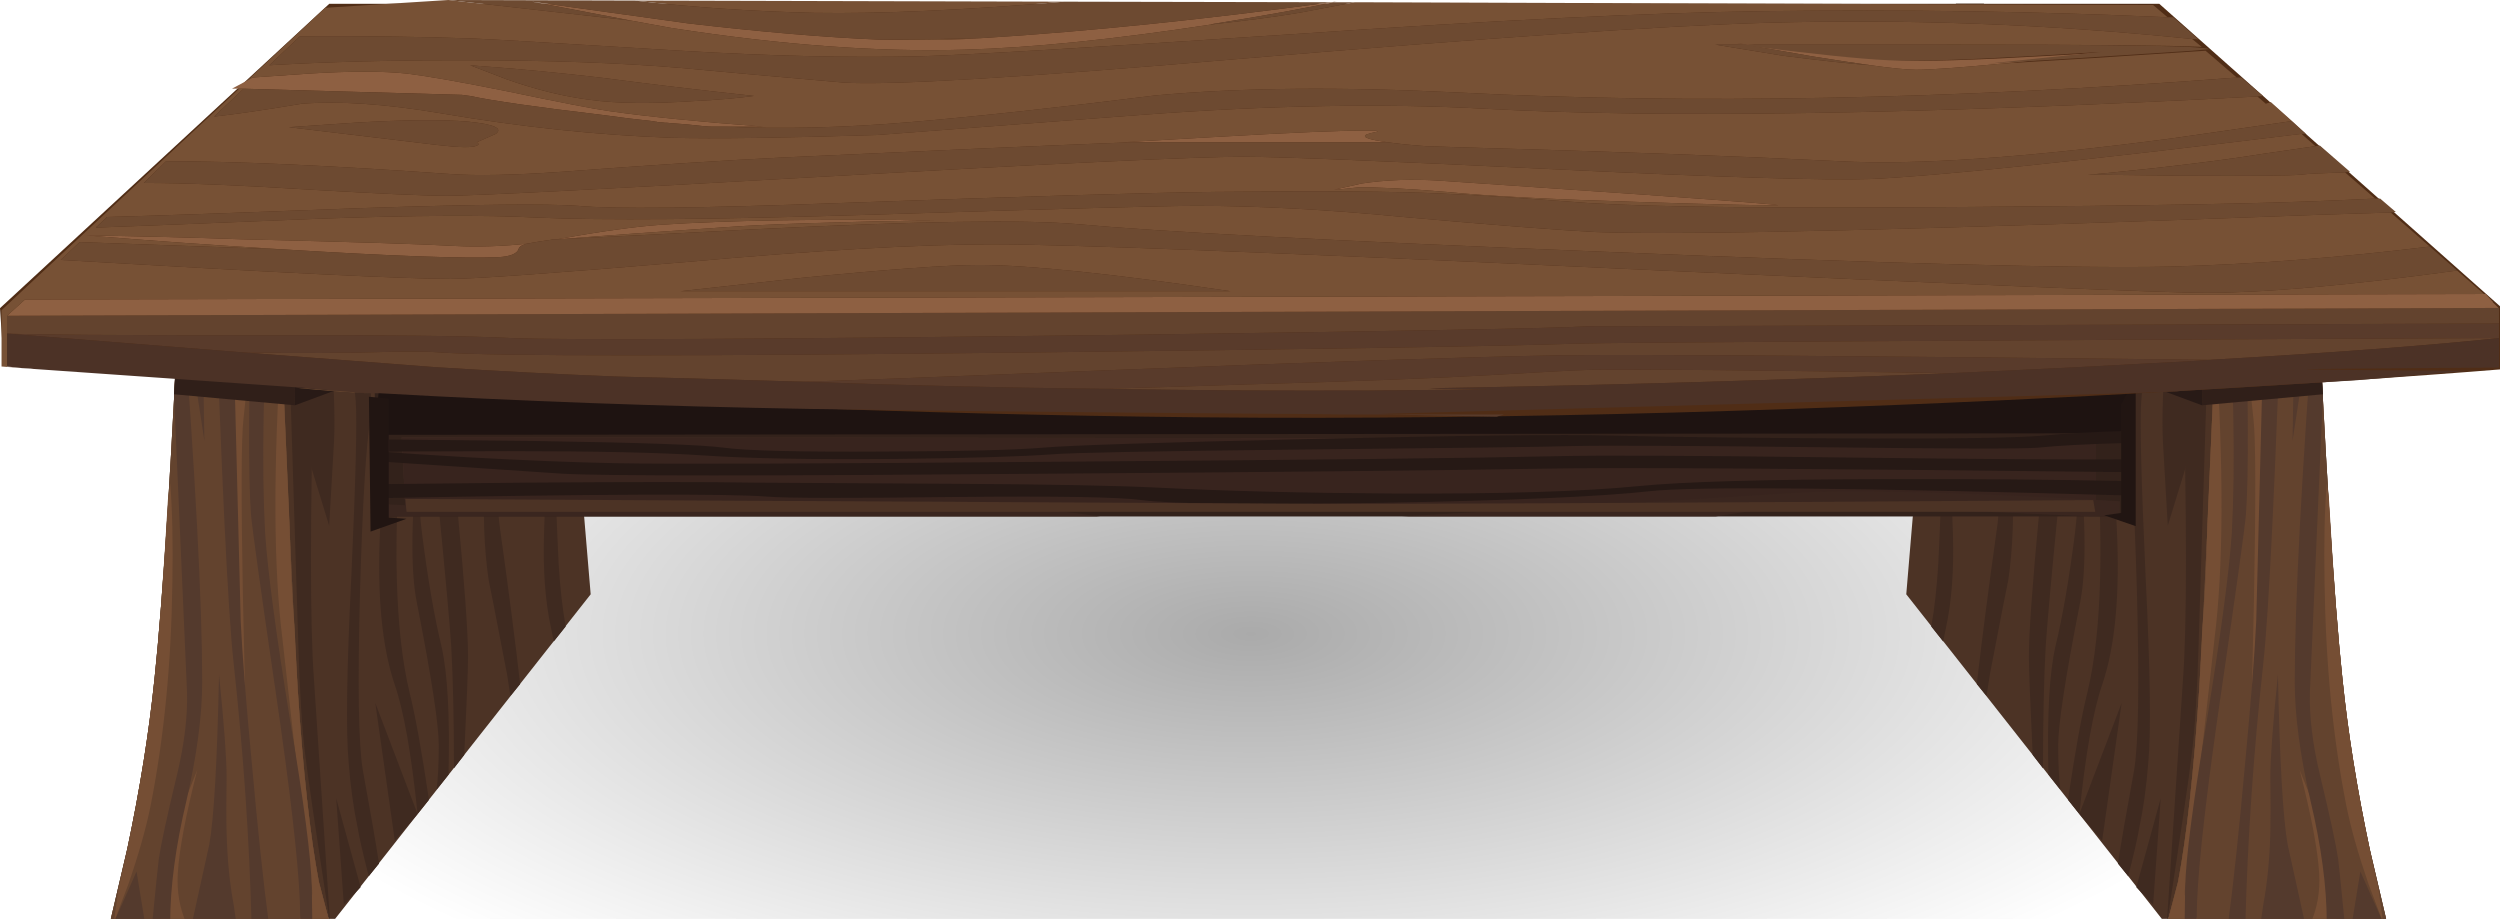 <?xml version="1.0" encoding="UTF-8" standalone="no"?>
<!-- Created with Inkscape (http://www.inkscape.org/) -->

<svg
     xmlns:dc="http://purl.org/dc/elements/1.1/"
     xmlns:cc="http://creativecommons.org/ns#"
     xmlns:rdf="http://www.w3.org/1999/02/22-rdf-syntax-ns#"
     xmlns:svg="http://www.w3.org/2000/svg"
     xmlns="http://www.w3.org/2000/svg"
     xmlns:xlink="http://www.w3.org/1999/xlink"
     xmlns:sodipodi="http://sodipodi.sourceforge.net/DTD/sodipodi-0.dtd"
     xmlns:inkscape="http://www.inkscape.org/namespaces/inkscape"
     width="1088.333"
     height="400"
     id="svg3467"
     version="1.1"
     inkscape:version="0.48.5 r10040"
     sodipodi:docname="New document 2">
    <defs
         id="defs3469">
        <linearGradient
             inkscape:collect="always"
             id="linearGradient4787">
            <stop
                 style="stop-color:#000000;stop-opacity:1;"
                 offset="0"
                 id="stop4789" />
            <stop
                 style="stop-color:#000000;stop-opacity:0;"
                 offset="1"
                 id="stop4791" />
        </linearGradient>
        <radialGradient
             inkscape:collect="always"
             xlink:href="#linearGradient4787"
             id="radialGradient4793"
             cx="355.833"
             cy="343.195"
             fx="355.833"
             fy="343.195"
             r="401.667"
             gradientTransform="matrix(1.161,0,0,0.467,-58.464,242.99)"
             gradientUnits="userSpaceOnUse" />
        <radialGradient
             inkscape:collect="always"
             xlink:href="#linearGradient4787"
             id="radialGradient4887"
             gradientUnits="userSpaceOnUse"
             gradientTransform="matrix(1.161,0,0,0.467,-58.464,242.99)"
             cx="355.833"
             cy="343.195"
             fx="355.833"
             fy="343.195"
             r="401.667" />
    </defs>
    <sodipodi:namedview
         id="base"
         pagecolor="#ffffff"
         bordercolor="#666666"
         borderopacity="1.0"
         inkscape:pageopacity="0.0"
         inkscape:pageshadow="2"
         inkscape:zoom="1.2"
         inkscape:cx="563.3313"
         inkscape:cy="191.66663"
         inkscape:document-units="px"
         inkscape:current-layer="layer1"
         showgrid="false"
         fit-margin-top="0"
         fit-margin-left="0"
         fit-margin-right="0"
         fit-margin-bottom="0" />
    <g
         inkscape:label="Layer 1"
         inkscape:groupmode="layer"
         id="layer1"
         transform="translate(190,-127.376)">
        <g
             id="g4795">
            <rect
                 ry="0"
                 y="215.696"
                 x="-111.667"
                 height="375"
                 width="932.5"
                 id="rect4785"
                 style="opacity:0.333;fill:url(#radialGradient4887);fill-opacity:1;stroke:none" />
            <g
                 id="g4729">
                <g
                     id="g4643"
                     transform="translate(-314.167,-376.167)">
                    <polygon
                         transform="matrix(4.857,0,0,4.857,15.496,410.869)"
                         style="fill:#4c3325;fill-rule:evenodd"
                         points="70.867,19.412 75.316,72.348 51.974,101.992 45.604,79.971 44.437,41.01 68.362,19.412 "
                         id="polygon58" />
                    <path
                         style="fill:#63432e;fill-rule:evenodd"
                         d="M 172.034,905.2 179.592,872.98 C 185.104,846.927 189.038,822.356 191.404,799.276 195.182,763.621 199.044,701.914 202.978,614.16 L 245.49,618.274 C 248.953,708.772 251.707,770.475 253.757,803.385 256.117,839.496 259.192,867.486 262.97,887.375 L 267.929,906.23 172.034,905.2 z"
                         id="path60"
                         inkscape:connector-curvature="0" />
                    <path
                         style="fill:#63432e;fill-rule:evenodd"
                         d="M 172.034,905.2 179.592,872.98 C 185.104,846.927 189.038,822.356 191.404,799.276 195.182,763.621 199.044,701.914 202.978,614.16 L 245.49,618.274 C 248.953,708.772 251.707,770.475 253.757,803.385 256.117,839.496 259.192,867.486 262.97,887.375 L 267.929,906.23 172.034,905.2 z"
                         id="path62"
                         inkscape:connector-curvature="0" />
                    <path
                         style="fill:#63432e;fill-rule:evenodd"
                         d="M 172.034,905.2 179.592,872.98 C 185.104,846.927 189.038,822.356 191.404,799.276 195.182,763.621 199.044,701.914 202.978,614.16 L 245.49,618.274 C 248.953,708.772 251.707,770.475 253.757,803.385 256.117,839.496 259.192,867.486 262.97,887.375 L 267.929,906.23 172.034,905.2 z"
                         id="path64"
                         inkscape:connector-curvature="0" />
                    <path
                         style="fill:#3f2a20;fill-rule:evenodd"
                         d="M 297.687,647.07 260.843,661.471 C 259.114,730.031 259.114,775.968 260.843,799.281 L 267.929,906.235 C 261.474,864.184 257.851,839.501 257.064,832.186 255.646,821.215 254.626,804.764 253.995,782.826 L 249.745,647.07 H 297.687 z"
                         id="path66"
                         inkscape:connector-curvature="0" />
                    <path
                         style="fill:#3f2a20;fill-rule:evenodd"
                         d="M 265.802,578.855 274.301,570.967 C 283.282,637.701 286.978,676.1 285.404,686.154 283.515,697.354 282.019,722.148 280.916,760.542 279.814,801.219 280.207,827.271 282.097,838.7 285.404,856.758 287.765,870.357 289.178,879.493 L 284.69,884.981 C 282.17,875.151 280.596,868.293 279.965,864.412 278.075,855.495 276.735,845.897 275.953,835.615 274.69,822.361 275.083,795.162 277.133,754.024 279.022,712.206 279.654,686.95 279.022,678.266 277.925,663.642 273.519,630.503 265.802,578.855 z"
                         id="path68"
                         inkscape:connector-curvature="0" />
                    <path
                         style="fill:#3f2a20;fill-rule:evenodd"
                         d="M 286.822,559.656 295.089,552.113 C 299.183,625.02 300.602,669.699 299.344,686.154 295.089,738.943 296.114,778.484 302.408,804.764 304.929,814.818 307.765,830.477 310.908,851.731 L 305.949,857.904 C 303.273,831.851 299.965,813.108 296.031,801.685 290.363,784.997 288.236,762.261 289.654,733.465 290.285,717.928 291.31,697.009 292.724,670.733 292.257,653.127 290.29,616.103 286.822,559.656 z"
                         id="path70"
                         inkscape:connector-curvature="0" />
                    <path
                         style="fill:#3f2a20;fill-rule:evenodd"
                         d="M 309.97,653.588 C 308.552,624.792 309.572,585.596 313.04,536.007 L 322.492,527.435 C 317.926,600.565 316.197,645.244 317.295,661.471 317.455,664.438 319.5,686.154 323.434,726.602 326.431,758.143 327.922,779.052 327.922,789.339 327.922,795.05 327.368,809.335 326.265,832.186 L 321.782,838.015 C 321.782,816.761 321.384,799.053 320.602,784.88 319.971,775.059 317.999,753.344 314.696,719.749 312.336,693.92 310.757,671.865 309.97,653.588 z"
                         id="path72"
                         inkscape:connector-curvature="0" />
                    <path
                         style="fill:#3f2a20;fill-rule:evenodd"
                         d="M 351.308,567.198 C 348.782,589.142 346.504,612.45 344.459,637.133 340.52,686.955 339.656,719.176 341.861,733.8 345.64,760.77 348.549,783.282 350.599,801.33 L 346.344,806.474 344.926,797.222 C 339.734,770.251 337.057,756.54 336.897,756.084 334.852,742.144 334.299,726.486 335.246,709.122 336.819,682.38 338.631,638.731 340.681,578.17 L 351.308,567.198 z"
                         id="path74"
                         inkscape:connector-curvature="0" />
                    <path
                         style="fill:#3f2a20;fill-rule:evenodd"
                         d="M 363.115,616.564 368.783,613.475 370.201,630.27 C 366.893,676.435 365.553,706.834 366.184,721.454 366.66,733.567 367.049,742.708 367.365,748.876 367.996,759.386 369.021,768.532 370.434,776.298 L 365.237,782.816 364.057,776.988 C 361.536,765.554 360.516,751.965 360.987,736.194 361.774,714.256 362.09,702.138 361.935,699.86 361.303,684.556 361.697,656.789 363.115,616.564 z"
                         id="path76"
                         inkscape:connector-curvature="0" />
                    <path
                         style="fill:#3f2a20;fill-rule:evenodd"
                         d="M 319.422,840.759 314.225,847.272 C 314.857,842.245 315.172,835.844 315.172,828.073 315.172,818.937 312.02,798.368 305.726,766.37 302.734,751.975 303.049,727.748 306.673,693.697 306.041,710.152 306.44,724.091 307.853,735.514 310.374,755.404 313.205,771.854 316.352,784.88 319.024,796.537 320.049,815.158 319.422,840.759 z"
                         id="path78"
                         inkscape:connector-curvature="0" />
                    <path
                         style="fill:#3f2a20;fill-rule:evenodd"
                         d="M 268.4,656.667 C 269.818,675.182 270.134,689.578 269.347,699.865 L 267.463,732.43 259.901,707.748 C 257.696,699.976 257.224,689.923 258.482,677.581 259.114,671.408 259.901,666.041 260.843,661.471 L 268.4,656.667 z"
                         id="path80"
                         inkscape:connector-curvature="0" />
                    <polygon
                         transform="matrix(4.857,0,0,4.857,15.496,410.869)"
                         style="fill:#3f2a20;fill-rule:evenodd"
                         points="53.19,100.156 52.509,90.628 54.697,98.604 "
                         id="polygon82" />
                    <polygon
                         transform="matrix(4.857,0,0,4.857,15.496,410.869)"
                         style="fill:#3f2a20;fill-rule:evenodd"
                         points="57.761,94.439 56.011,82.088 59.803,92.04 "
                         id="polygon84" />
                    <path
                         style="fill:#754e34;fill-rule:evenodd"
                         d="M 251.867,905.89 C 258.167,900.863 260.843,895.491 259.896,889.78 258.478,881.557 254.228,845.562 247.142,781.796 243.207,750.721 243.052,707.412 246.67,651.879 L 250.211,731.41 C 250.682,750.377 251.391,765.112 252.338,775.628 L 253.757,803.395 C 256.117,839.506 259.192,867.496 262.97,887.385 L 267.929,906.24 251.867,905.89 z"
                         id="path86"
                         inkscape:connector-curvature="0" />
                    <path
                         style="fill:#754e34;fill-rule:evenodd"
                         d="M 210.064,838.7 C 205.027,858.355 202.191,873.324 201.564,883.606 201.088,891.606 202.351,898.92 205.343,905.55 H 194.002 L 194.949,886.695 C 195.736,877.322 200.773,861.323 210.064,838.7 z"
                         id="path88"
                         inkscape:connector-curvature="0" />
                    <path
                         style="fill:#754e34;fill-rule:evenodd"
                         d="M 224.945,635.074 232.265,644.326 V 661.126 C 232.109,666.381 231.395,674.721 230.137,686.149 229.19,694.372 229.113,719.972 229.904,762.937 L 231.323,824.984 229.671,801.675 C 228.569,784.764 228.015,772.422 228.015,764.651 228.01,752.315 226.985,709.122 224.945,635.074 z"
                         id="path90"
                         inkscape:connector-curvature="0" />
                    <path
                         inkscape:connector-curvature="0"
                         id="path94"
                         d="M 217.383,615.534 224.945,616.219 228.957,773.908 C 229.589,787.619 231.162,807.848 233.683,834.586 236.359,864.524 238.875,888.293 241.24,905.89 H 233.683 C 232.736,869.094 230.142,831.273 225.888,792.423 223.367,769.343 220.535,710.375 217.383,615.534 z"
                         style="fill:#543a2d;fill-rule:evenodd" />
                    <path
                         inkscape:connector-curvature="0"
                         id="path96"
                         d="M 233.916,616.904 241.712,617.929 C 238.72,667.523 238.011,706.718 239.584,735.51 240.687,752.198 244.31,779.392 250.449,817.101 256.433,852.522 259.58,876.749 259.896,889.775 L 260.134,905.885 H 254.937 L 254.704,895.948 C 253.912,877.429 250.371,846.811 244.077,804.07 237.462,758.828 233.921,733.339 233.45,727.627 232.187,711.866 232.343,674.954 233.916,616.904 z"
                         style="fill:#543a2d;fill-rule:evenodd" />
                    <path
                         inkscape:connector-curvature="0"
                         id="path98"
                         d="M 201.326,648.445 201.559,640.217 201.797,639.527 203.216,630.615 C 209.199,709.69 212.191,766.254 212.191,800.306 212.191,814.935 209.908,832.186 205.343,852.071 200.617,871.955 198.257,889.663 198.257,905.2 V 905.545 L 190.461,905.2 C 192.04,888.973 192.987,879.721 193.298,877.433 194.24,871.042 196.921,858.695 201.326,840.414 204.474,827.16 205.887,815.27 205.576,804.759 L 199.908,675.177 200.855,656.663 V 655.293 L 201.326,648.445 z"
                         style="fill:#543a2d;fill-rule:evenodd" />
                    <path
                         inkscape:connector-curvature="0"
                         id="path100"
                         d="M 227.068,905.55 H 207.703 L 215.261,871.27 C 217.306,859.837 218.724,835.159 219.511,797.222 221.716,818.704 222.818,833.556 222.818,841.784 222.663,851.614 222.663,859.725 222.818,866.126 223.129,877.778 224.154,888.182 225.883,897.322 L 227.068,905.55 z"
                         style="fill:#543a2d;fill-rule:evenodd" />
                    <polygon
                         transform="matrix(4.857,0,0,4.857,15.496,410.869)"
                         id="polygon102"
                         points="34.614,97.191 35.343,101.639 32.571,101.779 "
                         style="fill:#543a2d;fill-rule:evenodd" />
                    <polygon
                         transform="matrix(4.857,0,0,4.857,15.496,410.869)"
                         id="polygon104"
                         points="40.498,46.162 40.692,58.585 38.649,45.244 "
                         style="fill:#543a2d;fill-rule:evenodd" />
                    <polygon
                         transform="matrix(4.857,0,0,4.857,15.496,410.869)"
                         id="polygon106"
                         points="48.57,47.292 48.813,55.408 37.968,54.42 38.601,45.809 "
                         style="fill:#301f19;fill-rule:evenodd" />
                    <polygon
                         transform="matrix(4.857,0,0,4.857,15.496,410.869)"
                         style="fill:#281a16;fill-rule:evenodd"
                         points="48.813,55.408 48.57,47.15 63.451,48.421 63.451,49.974 "
                         id="polygon108" />
                    <path
                         style="fill:#754e34;fill-rule:evenodd"
                         d="M 180.068,888.405 173.69,905.2 175.818,890.124 C 183.215,858.355 188.417,828.073 191.404,799.281 193.453,780.081 195.42,753.801 197.31,720.439 L 198.257,713.921 C 199.204,725.577 199.515,740.09 199.204,757.458 198.728,792.423 195.581,824.648 189.757,854.13 187.858,863.722 184.633,875.151 180.068,888.405 z"
                         id="path110"
                         inkscape:connector-curvature="0" />
                </g>
                <g
                     transform="matrix(-1,0,0,1,1021.167,-376.167)"
                     id="use4673">
                    <polygon
                         id="polygon4677"
                         points="75.316,72.348 51.974,101.992 45.604,79.971 44.437,41.01 68.362,19.412 70.867,19.412 "
                         style="fill:#4c3325;fill-rule:evenodd"
                         transform="matrix(4.857,0,0,4.857,15.496,410.869)" />
                    <path
                         inkscape:connector-curvature="0"
                         id="path4679"
                         d="M 172.034,905.2 179.592,872.98 C 185.104,846.927 189.038,822.356 191.404,799.276 195.182,763.621 199.044,701.914 202.978,614.16 L 245.49,618.274 C 248.953,708.772 251.707,770.475 253.757,803.385 256.117,839.496 259.192,867.486 262.97,887.375 L 267.929,906.23 172.034,905.2 z"
                         style="fill:#63432e;fill-rule:evenodd" />
                    <path
                         inkscape:connector-curvature="0"
                         id="path4681"
                         d="M 172.034,905.2 179.592,872.98 C 185.104,846.927 189.038,822.356 191.404,799.276 195.182,763.621 199.044,701.914 202.978,614.16 L 245.49,618.274 C 248.953,708.772 251.707,770.475 253.757,803.385 256.117,839.496 259.192,867.486 262.97,887.375 L 267.929,906.23 172.034,905.2 z"
                         style="fill:#63432e;fill-rule:evenodd" />
                    <path
                         inkscape:connector-curvature="0"
                         id="path4683"
                         d="M 172.034,905.2 179.592,872.98 C 185.104,846.927 189.038,822.356 191.404,799.276 195.182,763.621 199.044,701.914 202.978,614.16 L 245.49,618.274 C 248.953,708.772 251.707,770.475 253.757,803.385 256.117,839.496 259.192,867.486 262.97,887.375 L 267.929,906.23 172.034,905.2 z"
                         style="fill:#63432e;fill-rule:evenodd" />
                    <path
                         inkscape:connector-curvature="0"
                         id="path4685"
                         d="M 297.687,647.07 260.843,661.471 C 259.114,730.031 259.114,775.968 260.843,799.281 L 267.929,906.235 C 261.474,864.184 257.851,839.501 257.064,832.186 255.646,821.215 254.626,804.764 253.995,782.826 L 249.745,647.07 H 297.687 z"
                         style="fill:#3f2a20;fill-rule:evenodd" />
                    <path
                         inkscape:connector-curvature="0"
                         id="path4687"
                         d="M 265.802,578.855 274.301,570.967 C 283.282,637.701 286.978,676.1 285.404,686.154 283.515,697.354 282.019,722.148 280.916,760.542 279.814,801.219 280.207,827.271 282.097,838.7 285.404,856.758 287.765,870.357 289.178,879.493 L 284.69,884.981 C 282.17,875.151 280.596,868.293 279.965,864.412 278.075,855.495 276.735,845.897 275.953,835.615 274.69,822.361 275.083,795.162 277.133,754.024 279.022,712.206 279.654,686.95 279.022,678.266 277.925,663.642 273.519,630.503 265.802,578.855 z"
                         style="fill:#3f2a20;fill-rule:evenodd" />
                    <path
                         inkscape:connector-curvature="0"
                         id="path4689"
                         d="M 286.822,559.656 295.089,552.113 C 299.183,625.02 300.602,669.699 299.344,686.154 295.089,738.943 296.114,778.484 302.408,804.764 304.929,814.818 307.765,830.477 310.908,851.731 L 305.949,857.904 C 303.273,831.851 299.965,813.108 296.031,801.685 290.363,784.997 288.236,762.261 289.654,733.465 290.285,717.928 291.31,697.009 292.724,670.733 292.257,653.127 290.29,616.103 286.822,559.656 z"
                         style="fill:#3f2a20;fill-rule:evenodd" />
                    <path
                         inkscape:connector-curvature="0"
                         id="path4691"
                         d="M 309.97,653.588 C 308.552,624.792 309.572,585.596 313.04,536.007 L 322.492,527.435 C 317.926,600.565 316.197,645.244 317.295,661.471 317.455,664.438 319.5,686.154 323.434,726.602 326.431,758.143 327.922,779.052 327.922,789.339 327.922,795.05 327.368,809.335 326.265,832.186 L 321.782,838.015 C 321.782,816.761 321.384,799.053 320.602,784.88 319.971,775.059 317.999,753.344 314.696,719.749 312.336,693.92 310.757,671.865 309.97,653.588 z"
                         style="fill:#3f2a20;fill-rule:evenodd" />
                    <path
                         inkscape:connector-curvature="0"
                         id="path4693"
                         d="M 351.308,567.198 C 348.782,589.142 346.504,612.45 344.459,637.133 340.52,686.955 339.656,719.176 341.861,733.8 345.64,760.77 348.549,783.282 350.599,801.33 L 346.344,806.474 344.926,797.222 C 339.734,770.251 337.057,756.54 336.897,756.084 334.852,742.144 334.299,726.486 335.246,709.122 336.819,682.38 338.631,638.731 340.681,578.17 L 351.308,567.198 z"
                         style="fill:#3f2a20;fill-rule:evenodd" />
                    <path
                         inkscape:connector-curvature="0"
                         id="path4695"
                         d="M 363.115,616.564 368.783,613.475 370.201,630.27 C 366.893,676.435 365.553,706.834 366.184,721.454 366.66,733.567 367.049,742.708 367.365,748.876 367.996,759.386 369.021,768.532 370.434,776.298 L 365.237,782.816 364.057,776.988 C 361.536,765.554 360.516,751.965 360.987,736.194 361.774,714.256 362.09,702.138 361.935,699.86 361.303,684.556 361.697,656.789 363.115,616.564 z"
                         style="fill:#3f2a20;fill-rule:evenodd" />
                    <path
                         inkscape:connector-curvature="0"
                         id="path4697"
                         d="M 319.422,840.759 314.225,847.272 C 314.857,842.245 315.172,835.844 315.172,828.073 315.172,818.937 312.02,798.368 305.726,766.37 302.734,751.975 303.049,727.748 306.673,693.697 306.041,710.152 306.44,724.091 307.853,735.514 310.374,755.404 313.205,771.854 316.352,784.88 319.024,796.537 320.049,815.158 319.422,840.759 z"
                         style="fill:#3f2a20;fill-rule:evenodd" />
                    <path
                         inkscape:connector-curvature="0"
                         id="path4699"
                         d="M 268.4,656.667 C 269.818,675.182 270.134,689.578 269.347,699.865 L 267.463,732.43 259.901,707.748 C 257.696,699.976 257.224,689.923 258.482,677.581 259.114,671.408 259.901,666.041 260.843,661.471 L 268.4,656.667 z"
                         style="fill:#3f2a20;fill-rule:evenodd" />
                    <polygon
                         id="polygon4701"
                         points="52.509,90.628 54.697,98.604 53.19,100.156 "
                         style="fill:#3f2a20;fill-rule:evenodd"
                         transform="matrix(4.857,0,0,4.857,15.496,410.869)" />
                    <polygon
                         id="polygon4703"
                         points="56.011,82.088 59.803,92.04 57.761,94.439 "
                         style="fill:#3f2a20;fill-rule:evenodd"
                         transform="matrix(4.857,0,0,4.857,15.496,410.869)" />
                    <path
                         inkscape:connector-curvature="0"
                         id="path4705"
                         d="M 251.867,905.89 C 258.167,900.863 260.843,895.491 259.896,889.78 258.478,881.557 254.228,845.562 247.142,781.796 243.207,750.721 243.052,707.412 246.67,651.879 L 250.211,731.41 C 250.682,750.377 251.391,765.112 252.338,775.628 L 253.757,803.395 C 256.117,839.506 259.192,867.496 262.97,887.385 L 267.929,906.24 251.867,905.89 z"
                         style="fill:#754e34;fill-rule:evenodd" />
                    <path
                         inkscape:connector-curvature="0"
                         id="path4707"
                         d="M 210.064,838.7 C 205.027,858.355 202.191,873.324 201.564,883.606 201.088,891.606 202.351,898.92 205.343,905.55 H 194.002 L 194.949,886.695 C 195.736,877.322 200.773,861.323 210.064,838.7 z"
                         style="fill:#754e34;fill-rule:evenodd" />
                    <path
                         inkscape:connector-curvature="0"
                         id="path4709"
                         d="M 224.945,635.074 232.265,644.326 V 661.126 C 232.109,666.381 231.395,674.721 230.137,686.149 229.19,694.372 229.113,719.972 229.904,762.937 L 231.323,824.984 229.671,801.675 C 228.569,784.764 228.015,772.422 228.015,764.651 228.01,752.315 226.985,709.122 224.945,635.074 z"
                         style="fill:#754e34;fill-rule:evenodd" />
                    <path
                         style="fill:#543a2d;fill-rule:evenodd"
                         d="M 217.383,615.534 224.945,616.219 228.957,773.908 C 229.589,787.619 231.162,807.848 233.683,834.586 236.359,864.524 238.875,888.293 241.24,905.89 H 233.683 C 232.736,869.094 230.142,831.273 225.888,792.423 223.367,769.343 220.535,710.375 217.383,615.534 z"
                         id="path4711"
                         inkscape:connector-curvature="0" />
                    <path
                         style="fill:#543a2d;fill-rule:evenodd"
                         d="M 233.916,616.904 241.712,617.929 C 238.72,667.523 238.011,706.718 239.584,735.51 240.687,752.198 244.31,779.392 250.449,817.101 256.433,852.522 259.58,876.749 259.896,889.775 L 260.134,905.885 H 254.937 L 254.704,895.948 C 253.912,877.429 250.371,846.811 244.077,804.07 237.462,758.828 233.921,733.339 233.45,727.627 232.187,711.866 232.343,674.954 233.916,616.904 z"
                         id="path4713"
                         inkscape:connector-curvature="0" />
                    <path
                         style="fill:#543a2d;fill-rule:evenodd"
                         d="M 201.326,648.445 201.559,640.217 201.797,639.527 203.216,630.615 C 209.199,709.69 212.191,766.254 212.191,800.306 212.191,814.935 209.908,832.186 205.343,852.071 200.617,871.955 198.257,889.663 198.257,905.2 V 905.545 L 190.461,905.2 C 192.04,888.973 192.987,879.721 193.298,877.433 194.24,871.042 196.921,858.695 201.326,840.414 204.474,827.16 205.887,815.27 205.576,804.759 L 199.908,675.177 200.855,656.663 V 655.293 L 201.326,648.445 z"
                         id="path4715"
                         inkscape:connector-curvature="0" />
                    <path
                         style="fill:#543a2d;fill-rule:evenodd"
                         d="M 227.068,905.55 H 207.703 L 215.261,871.27 C 217.306,859.837 218.724,835.159 219.511,797.222 221.716,818.704 222.818,833.556 222.818,841.784 222.663,851.614 222.663,859.725 222.818,866.126 223.129,877.778 224.154,888.182 225.883,897.322 L 227.068,905.55 z"
                         id="path4717"
                         inkscape:connector-curvature="0" />
                    <polygon
                         style="fill:#543a2d;fill-rule:evenodd"
                         points="35.343,101.639 32.571,101.779 34.614,97.191 "
                         id="polygon4719"
                         transform="matrix(4.857,0,0,4.857,15.496,410.869)" />
                    <polygon
                         style="fill:#543a2d;fill-rule:evenodd"
                         points="40.692,58.585 38.649,45.244 40.498,46.162 "
                         id="polygon4721"
                         transform="matrix(4.857,0,0,4.857,15.496,410.869)" />
                    <polygon
                         style="fill:#301f19;fill-rule:evenodd"
                         points="38.601,45.809 48.57,47.292 48.813,55.408 37.968,54.42 "
                         id="polygon4723"
                         transform="matrix(4.857,0,0,4.857,15.496,410.869)" />
                    <polygon
                         id="polygon4725"
                         points="63.451,49.974 48.813,55.408 48.57,47.15 63.451,48.421 "
                         style="fill:#281a16;fill-rule:evenodd"
                         transform="matrix(4.857,0,0,4.857,15.496,410.869)" />
                    <path
                         inkscape:connector-curvature="0"
                         id="path4727"
                         d="M 180.068,888.405 173.69,905.2 175.818,890.124 C 183.215,858.355 188.417,828.073 191.404,799.281 193.453,780.081 195.42,753.801 197.31,720.439 L 198.257,713.921 C 199.204,725.577 199.515,740.09 199.204,757.458 198.728,792.423 195.581,824.648 189.757,854.13 187.858,863.722 184.633,875.151 180.068,888.405 z"
                         style="fill:#754e34;fill-rule:evenodd" />
                </g>
            </g>
            <g
                 transform="translate(-4,-140)"
                 id="g4446">
                <polygon
                     id="polygon4354"
                     points="56.289,50.589 213.378,51.008 213.378,63.547 56.615,63.547 "
                     style="fill:#33221b;fill-rule:evenodd"
                     transform="matrix(4.857,0,0,4.857,-296.497,183.557)" />
                <polygon
                     id="polygon4356"
                     points="58.753,56.441 210.551,56.615 210.551,62.711 59.08,62.711 "
                     style="fill:#442d24;fill-rule:evenodd"
                     transform="matrix(4.857,0,0,4.857,-296.497,183.557)" />
                <polygon
                     id="polygon4358"
                     points="58.753,56.441 210.551,56.615 210.551,62.711 59.08,62.711 "
                     style="fill:#38241e;fill-rule:evenodd"
                     transform="matrix(4.857,0,0,4.857,-296.497,183.557)" />
                <polygon
                     id="polygon4360"
                     points="213.849,52.4 213.849,56.093 56.325,56.232 56.688,52.4 "
                     style="fill:#1e1311;fill-rule:evenodd"
                     transform="matrix(4.857,0,0,4.857,-296.497,183.557)" />
                <path
                     inkscape:connector-curvature="0"
                     id="path4362"
                     d="M 739.861,467.332 V 472.912 H 739.336 C 600.259,471.334 516.113,470.824 486.889,471.392 439.121,472.179 367.234,472.912 271.237,473.587 146.478,474.607 75.654,474.607 58.752,473.587 15.094,470.654 -11.838,468.852 -22.052,468.177 L -22.227,463.781 C -13.077,464.568 0.484,465.471 18.44,466.486 43.322,467.841 64.561,468.687 82.167,469.022 104.354,469.473 169.898,469.25 278.809,468.347 386.195,467.555 457.019,466.768 491.294,465.976 510.071,465.525 550.383,465.695 612.231,466.482 678.066,467.273 720.613,467.555 739.861,467.332 z"
                     style="fill:#261915;fill-rule:evenodd" />
                <path
                     inkscape:connector-curvature="0"
                     id="path4364"
                     d="M 739.861,476.802 V 483.063 C 620.852,479.683 551.67,479.061 532.311,481.198 511.183,483.568 472.158,485.258 415.24,486.273 358.904,487.182 324.221,486.779 311.2,485.093 301.224,483.738 274.054,483.286 229.691,483.738 183.099,484.302 155.871,484.243 148.008,483.573 130.877,482.223 74.304,482.446 -21.698,484.248 L -21.872,478.328 -21.698,478.158 42.914,477.482 C 89.856,477.147 122.951,477.147 142.199,477.482 143.253,477.482 172.652,477.648 230.395,477.988 270.771,478.211 300.165,478.774 318.592,479.683 347.7,481.145 381.562,481.995 420.169,482.218 467.466,482.441 503.145,481.368 527.201,479.003 546.566,477.079 581.895,476.069 633.179,475.957 671.675,475.846 707.232,476.123 739.861,476.802 z"
                     style="fill:#261915;fill-rule:evenodd" />
                <path
                     style="fill:#3a261f;fill-rule:evenodd"
                     d="M 736.869,485.598 V 492.194 H 724.197 C 662.349,489.372 622.27,487.74 603.96,487.289 596.334,487.177 581.953,488.809 560.826,492.194 H 424.045 C 501.503,487.794 558.072,484.408 593.746,482.043 618.273,480.353 665.982,481.543 736.869,485.598 z"
                     id="path4368"
                     inkscape:connector-curvature="0" />
                <path
                     style="fill:#3a261f;fill-rule:evenodd"
                     d="M -24.515,486.783 V 486.618 C -24.16,486.618 -19.352,486.842 -10.075,487.298 1.664,487.633 13.865,487.633 26.541,487.298 30.534,487.187 59.933,487.128 114.738,487.128 162.622,487.128 195.426,486.677 213.149,485.773 224.179,485.215 237.326,485.72 252.582,487.298 260.329,487.973 273.763,489.61 292.894,492.204 H -21.523 L -24.515,486.783 z"
                     id="path4370"
                     inkscape:connector-curvature="0" />
                <path
                     inkscape:connector-curvature="0"
                     id="path4372"
                     d="M 739.861,454.98 V 460.226 C 722.842,460.678 709.996,461.348 701.307,462.256 694.968,462.819 663.865,462.761 608.001,462.086 547.794,461.406 511.062,461.241 497.802,461.581 487.476,461.916 447.63,462.426 378.274,463.101 316.188,463.781 280.922,464.451 272.471,465.131 258.507,466.146 235.796,466.826 204.343,467.162 168.081,467.497 140.028,466.992 120.197,465.641 101.886,464.398 73.605,463.781 35.342,463.781 L -16.593,463.941 V 458.701 L 48.019,459.376 C 92.964,460.056 119.959,461.013 128.998,462.256 139.09,463.606 162.389,464.175 198.884,463.946 232.921,463.839 255.982,463.271 268.07,462.256 279.805,461.241 318.063,459.998 382.844,458.531 450.093,456.952 494.514,456.442 516.108,457.011 545.92,457.691 579.719,458.084 617.51,458.196 663.399,458.419 692.035,458.026 703.419,457.011 712.337,456.107 724.484,455.432 739.861,454.98 z"
                     style="fill:#261915;fill-rule:evenodd" />
                <polygon
                     id="polygon4374"
                     points="57.594,63.651 59.188,63.756 55.963,64.905 55.817,52.818 57.594,52.993 "
                     style="fill:#211512;fill-rule:evenodd"
                     transform="matrix(4.857,0,0,4.857,-296.497,183.557)" />
                <polygon
                     id="polygon4376"
                     points="214.175,51.111 214.175,64.417 211.348,63.442 212.87,63.233 212.87,53.516 "
                     style="fill:#211512;fill-rule:evenodd"
                     transform="matrix(4.857,0,0,4.857,-296.497,183.557)" />
                <path
                     inkscape:connector-curvature="0"
                     id="path4378"
                     d="M 725.246,485.093 726.13,490.169 H -9.026 L -9.555,484.588 373.514,486.618 C 404.384,486.953 521.625,486.443 725.246,485.093 z"
                     style="fill:#4c3325;fill-rule:evenodd" />
            </g>
            <g
                 id="g4328">
                <path
                     style="fill:#502d16;fill-opacity:1;stroke:none"
                     d="M -190,261.529 -46.667,129.029 750,129.029 898.333,260.696 898.333,288.196 C 898.333,288.196 615.067,311.832 330.833,309.029 84.988,306.604 -188.333,286.529 -188.333,286.529 z"
                     id="path3517"
                     inkscape:connector-curvature="0"
                     sodipodi:nodetypes="cccccscc" />
                <path
                     style="fill:#63432e;fill-rule:evenodd"
                     d="M -186.898,272.598 V 264.827 L 897.65,261.427 H 897.893 V 268.226 L 500.841,269.441 C 488.047,270.252 422.401,271.466 303.893,273.083 146.529,275.026 56.108,275.512 32.635,274.54 14.504,273.569 -23.788,273.166 -82.231,273.326 -139.868,273.326 -174.755,273.083 -186.898,272.598 z M 658.69,289.84 C 587.944,292.754 516.946,294.857 445.71,296.154 441.178,296.154 436.647,296.314 432.11,296.639 L 460.28,296.887 C 442.315,297.047 424.262,297.208 406.131,297.373 367.596,297.533 328.906,297.29 290.051,296.644 309.318,296.159 330.606,295.513 353.919,294.706 400.22,293.41 435.836,292.035 460.771,290.573 482.307,289.276 496.144,288.553 502.298,288.392 523.503,288.057 575.637,288.548 658.69,289.84 z M 157.7,293.482 C 120.141,292.351 93.749,291.617 78.532,291.297 53.602,290.325 27.049,288.951 -1.121,287.168 L -83.203,280.854 C -59.083,281.18 -38.922,281.102 -22.734,280.612 -11.889,280.291 -3.549,280.369 2.279,280.854 26.729,282.477 111.399,282.477 256.295,280.854 383.867,279.397 464.006,278.105 496.712,276.969 512.905,276.483 646.63,275.672 897.898,274.54 867.459,277.78 825.53,280.932 772.104,284.011 614.254,282.234 519.544,281.583 487.975,282.069 450.576,282.719 386.708,284.823 296.37,288.388 211.213,291.782 165.962,293.487 160.619,293.487 159.643,293.482 158.671,293.482 157.7,293.482 z"
                     id="path198"
                     inkscape:connector-curvature="0" />
                <path
                     style="fill:#593b2b;fill-rule:evenodd"
                     d="M 897.893,274.54 C 646.63,275.672 512.9,276.483 496.707,276.969 464.006,278.101 383.867,279.397 256.29,280.854 111.394,282.477 26.719,282.477 2.274,280.854 -3.554,280.369 -11.894,280.291 -22.739,280.612 -38.927,281.102 -59.083,281.18 -83.208,280.854 L -186.898,272.598 C -174.755,273.083 -139.868,273.321 -82.231,273.321 -23.788,273.161 14.504,273.564 32.635,274.536 56.108,275.507 146.529,275.026 303.893,273.079 422.401,271.461 488.052,270.247 500.841,269.436 L 897.893,268.226 V 274.54 z M 834.51,292.997 C 835.156,292.836 836.21,292.754 837.662,292.754 L 834.996,292.997 H 834.51 z M 414.388,307.81 C 416.491,307.81 418.594,307.81 420.702,307.81 H 464.657 L 461.5,308.777 414.388,307.81 z M 290.051,296.639 C 246.018,296.154 201.898,295.105 157.7,293.487 158.671,293.487 159.643,293.487 160.614,293.487 165.957,293.487 211.208,291.782 296.365,288.388 386.703,284.827 450.572,282.719 487.97,282.069 519.54,281.583 614.249,282.234 772.099,284.011 766.436,284.497 758.096,284.983 747.091,285.469 717.949,287.091 688.482,288.548 658.695,289.84 575.637,288.543 523.508,288.057 502.302,288.383 496.149,288.543 482.311,289.271 460.776,290.563 435.841,292.025 400.225,293.4 353.924,294.697 330.606,295.503 309.318,296.154 290.051,296.639 z"
                     id="path200"
                     inkscape:connector-curvature="0" />
                <path
                     style="fill:#8e6042;fill-rule:evenodd"
                     d="M -83.931,165.989 H -85.874 -89.031 L -82.231,162.346 -80.046,161.132 -55.761,159.432 C -37.465,158.3 -23.137,158.3 -12.778,159.432 -3.549,160.563 11.104,163.157 31.177,167.203 53.519,171.895 68.09,174.731 74.89,175.702 91.729,178.131 114.231,180.394 142.401,182.502 H 124.916 120.302 C 118.194,182.502 114.473,182.177 109.131,181.531 L 103.06,181.045 C 102.249,181.045 101.36,180.962 100.388,180.802 H 99.417 C 98.606,180.642 97.8,180.559 96.989,180.559 96.828,180.559 96.668,180.559 96.503,180.559 96.017,180.394 95.609,180.316 95.289,180.316 L 93.832,180.074 C 87.518,179.428 80.315,178.534 72.218,177.402 43.563,174.002 24.378,171.249 14.664,169.146 13.532,168.985 12.318,168.82 11.021,168.66 L -83.931,165.989 z M 238.81,143.89 C 284.791,140.975 334.977,135.793 389.374,128.348 390.297,128.192 391.23,128.11 392.167,128.105 391.701,128.119 391.176,128.202 390.589,128.348 375.697,131.422 358.125,134.579 337.891,137.818 337.571,137.818 337.323,137.901 337.163,138.061 294.908,144.536 259.209,148.178 230.068,148.989 192.509,150.121 149.846,146.964 102.088,139.518 L 84.846,136.361 41.62,128.105 109.617,137.576 C 141.512,141.301 169.114,143.647 192.427,144.618 206.512,144.944 219.057,144.861 230.068,144.375 232.982,144.215 235.896,144.05 238.81,143.89 z M 897.65,261.427 -186.898,264.827 -179.127,257.784 891.331,255.356 H 892.06 L 894.731,258.275 895.222,258.76 V 259.003 L 897.65,261.427 z M -66.932,235.928 C -96.394,234.146 -124.89,232.125 -152.414,229.857 -131.204,230.177 -108.619,230.746 -84.66,231.557 -36.737,232.688 -5.735,233.66 8.35,234.471 17.904,234.957 28.181,234.636 39.191,233.5 37.249,233.985 36.117,234.714 35.792,235.685 35.146,237.793 32.231,239.007 27.049,239.328 11.832,239.974 -19.495,238.842 -66.932,235.928 z M 302.679,189.302 H 299.036 L 341.534,186.873 C 372.293,185.091 393.581,184.202 405.402,184.202 408.962,184.202 410.342,184.362 409.535,184.688 407.267,185.173 405.728,185.581 404.921,185.902 402.653,187.034 405.728,188.17 414.145,189.302 412.688,189.302 411.153,189.302 409.535,189.302 H 302.679 z M 624.449,155.789 C 617.484,154.818 608.984,153.521 598.95,151.904 L 569.809,146.804 566.166,146.318 572.48,146.804 598.702,149.961 C 620.724,152.549 636.591,153.846 646.305,153.846 662.172,153.846 690.338,152.549 730.81,149.961 L 681.518,155.061 C 663.056,156.843 650.594,157.732 644.119,157.732 640.234,157.732 633.677,157.086 624.449,155.789 z M 583.408,216.743 C 572.562,216.743 552.401,216.258 522.939,215.286 485.056,214.155 457.289,212.697 439.643,210.915 422.324,209.458 409.453,208.807 401.036,208.972 395.368,209.618 391.968,209.944 390.832,209.944 L 402.731,207.272 C 413.256,205.655 424.747,205.247 437.215,206.058 458.585,207.515 488.052,209.536 525.611,212.129 568.677,215.204 587.944,216.743 583.408,216.743 z M 97.474,225.243 C 126.295,223.3 166.117,222.654 216.954,223.3 174.699,223.946 144.669,224.917 126.859,226.214 98.038,228.157 73.19,229.939 52.305,231.557 71.247,228.157 86.303,226.054 97.474,225.243 z"
                     id="path202"
                     inkscape:connector-curvature="0" />
                <path
                     style="fill:#775135;fill-rule:evenodd"
                     d="M -56.49,296.397 -29.777,298.582 C -43.536,297.771 -54.061,296.965 -61.347,296.154 L -56.49,296.397 z M 879.679,245.156 891.331,255.356 -179.127,257.784 -186.898,264.827 V 272.598 286.921 L -180.098,287.654 -189.326,286.926 V 262.398 L -85.874,165.989 H -83.931 L -96.802,178.131 C -87.734,177.159 -75.029,175.299 -58.675,172.545 -42.322,171.249 -22.166,172.628 1.793,176.674 36.603,182.662 70.11,186.227 102.331,187.359 121.113,187.845 150.983,187.442 191.941,186.145 192.101,186.145 230.393,183.231 306.807,177.402 362.661,173.191 412.605,172.303 456.643,174.731 534.033,178.942 646.062,177.159 792.741,169.388 L 796.383,172.545 798.569,171.817 807.797,180.074 755.585,187.602 C 692.12,196.019 643.876,199.341 610.845,197.558 565.195,195.29 509.981,193.27 445.224,191.487 L 430.653,191.002 C 423.854,190.516 418.351,189.948 414.14,189.302 405.723,188.17 402.648,187.034 404.917,185.902 405.723,185.581 407.262,185.173 409.531,184.688 410.337,184.367 408.962,184.202 405.397,184.202 393.576,184.202 372.293,185.091 341.529,186.873 L 299.031,189.302 H 302.674 C 268.675,190.599 218.572,192.784 152.352,195.859 125.474,197.155 92.855,199.258 54.486,202.173 33.441,203.63 17.33,203.955 6.16,203.144 -46.135,199.419 -87.419,197.558 -117.692,197.558 L -127.405,207.029 C -109.76,207.029 -85.636,208.001 -55.038,209.944 -24.439,211.726 -4.686,212.615 4.217,212.615 16.359,212.615 72.131,209.783 171.537,204.115 270.944,198.447 330.844,195.616 351.243,195.616 367.11,195.616 413.168,197.476 489.417,201.201 560.168,204.601 605.016,205.975 623.953,205.33 651.798,204.198 714.457,197.641 811.916,185.659 L 817.987,191.002 794.674,194.401 C 783.989,196.184 768.684,198.209 748.776,200.473 730.805,202.415 720.766,203.387 718.663,203.387 L 759.461,203.872 C 790.38,204.033 807.87,203.872 811.916,203.387 814.344,203.066 820.658,202.741 830.858,202.415 L 843.967,213.829 827.939,214.558 C 795.883,216.015 742.297,216.986 667.175,217.472 585.093,218.118 529.885,217.554 501.55,215.772 471.762,213.504 450.392,212.129 437.443,211.643 417.851,210.672 385.066,210.429 339.091,210.915 310.921,211.236 256.363,212.858 175.413,215.772 114.537,218.035 76.575,218.443 61.519,216.986 48.079,216.015 16.918,216.34 -31.977,217.957 -87.185,220.065 -124.341,221.357 -143.443,221.843 L -148.3,226.457 C -146.517,226.457 -113.898,225.16 -50.433,222.572 -9.795,221.114 21.449,220.954 43.305,222.086 72.286,223.383 120.69,222.975 188.527,220.872 269.962,218.283 317.395,216.986 330.834,216.986 357.707,216.986 387.743,218.603 420.93,221.843 460.756,225.403 488.684,227.589 504.711,228.4 544.538,229.857 649.608,227.351 819.925,220.872 L 850.766,219.9 867.765,234.714 C 828.259,239.571 790.298,242.485 753.871,243.456 712.587,244.267 630.102,242.082 506.411,236.899 390.011,232.208 314.403,228.24 279.594,225 256.606,222.892 209.572,223.625 138.501,227.186 104.988,228.968 76.25,230.425 52.29,231.557 51.965,231.557 51.644,231.557 51.319,231.557 50.673,231.557 50.105,231.639 49.619,231.8 46.059,232.285 42.577,232.854 39.177,233.5 28.166,234.631 17.889,234.957 8.335,234.471 -5.75,233.66 -36.751,232.688 -84.674,231.557 -108.634,230.746 -131.218,230.177 -152.428,229.857 -124.904,232.125 -96.414,234.146 -66.947,235.928 L -155.328,232.771 -163.585,240.542 C -70.172,246.045 -13.589,248.799 6.164,248.799 16.524,248.799 50.445,246.37 107.917,241.513 165.388,236.331 210.315,233.742 242.696,233.742 273.78,233.742 365.333,237.303 517.354,244.428 669.38,251.388 753.643,254.87 770.161,254.87 795.898,254.87 832.407,251.63 879.679,245.156 z M 783.755,161.132 C 659.253,170.68 546.573,172.871 445.71,167.688 394.066,165.1 349.868,165.503 313.116,168.903 271.998,174.085 236.299,177.971 206.021,180.559 177.526,182.988 150.492,183.634 124.911,182.502 H 142.396 C 114.226,180.394 91.724,178.131 74.885,175.702 68.085,174.731 53.514,171.895 31.173,167.203 11.099,163.157 -3.554,160.563 -12.782,159.432 -23.142,158.3 -37.47,158.3 -55.766,159.432 L -80.051,161.132 -82.236,162.346 -48.481,130.776 5.193,127.376 C 36.763,130.936 63.316,133.933 84.846,136.361 L 102.088,139.518 C 149.846,146.964 192.509,150.121 230.068,148.989 259.209,148.178 294.908,144.536 337.163,138.061 352.054,136.444 364.847,134.739 375.532,132.962 L 399.817,128.348 747.329,129.562 753.643,134.904 C 696.817,132.316 638.291,131.427 578.065,132.233 528.53,132.879 460.45,136.201 373.832,142.19 283.494,148.178 228.771,151.418 209.669,151.904 179.07,152.549 144.747,151.743 106.702,149.475 54.087,146.236 23.814,144.458 15.878,144.132 -7.11,143.321 -32.205,143.001 -59.404,143.161 L -72.76,155.789 C -48.316,154.332 -20.466,153.603 10.778,153.603 48.337,153.603 80.393,154.735 106.945,157.003 122.162,158.46 145.558,160.563 177.128,163.317 197.041,164.614 254.11,161.214 348.334,153.118 457.293,143.89 533.867,138.63 578.065,137.333 640.073,135.55 702.164,137.901 764.333,144.375 L 768.461,147.775 C 755.187,147.129 719.809,146.804 662.338,146.804 H 572.485 L 566.171,146.318 569.813,146.804 H 556.7 L 586.327,151.661 C 602.68,153.764 615.386,155.143 624.459,155.789 633.682,157.086 640.243,157.732 644.129,157.732 650.603,157.732 663.066,156.843 681.527,155.061 704.029,153.764 733.574,151.904 770.166,149.475 L 783.755,161.132 z M 273.294,128.105 C 229.257,131.83 192.913,133.447 164.257,132.962 137.058,132.316 111.074,130.533 86.303,127.619 L 273.294,128.105 z M 583.408,216.743 C 587.944,216.743 568.677,215.208 525.611,212.129 488.052,209.536 458.585,207.515 437.215,206.058 424.752,205.247 413.256,205.655 402.731,207.272 L 390.832,209.944 C 391.963,209.944 395.368,209.618 401.036,208.972 409.453,208.812 422.324,209.458 439.643,210.915 457.293,212.697 485.06,214.155 522.939,215.286 552.401,216.258 572.562,216.743 583.408,216.743 z M 159.157,248.313 106.217,254.141 H 345.662 C 294.339,246.536 257.835,242.728 236.139,242.728 222.7,242.728 197.041,244.588 159.157,248.313 z M 113.016,171.331 C 122.57,170.845 130.987,170.117 138.272,169.146 114.473,166.557 92.778,163.963 73.19,161.374 61.047,159.917 47.691,158.543 33.12,157.246 L 14.664,155.789 30.449,161.86 C 43.237,166.392 55.379,169.388 66.876,170.845 78.372,172.463 93.749,172.628 113.016,171.331 z M 192.427,144.618 C 206.512,144.618 221.971,144.375 238.81,143.89 235.896,144.05 232.982,144.215 230.068,144.375 219.057,144.861 206.512,144.944 192.427,144.618 z M 97.474,225.243 C 86.303,226.054 71.247,228.157 52.305,231.557 73.19,229.939 98.043,228.157 126.859,226.214 144.669,224.917 174.699,223.946 216.954,223.3 166.117,222.654 126.29,223.3 97.474,225.243 z M -35.605,180.802 -64.261,182.745 0.579,190.516 C 10.128,191.648 15.796,191.73 17.578,190.759 18.549,190.438 18.549,189.948 17.578,189.302 L 25.835,185.659 C 29.074,183.231 25.024,181.448 13.693,180.316 2.361,179.345 -14.074,179.505 -35.605,180.802 z"
                     id="path204"
                     inkscape:connector-curvature="0" />
                <path
                     style="fill:#4c3226;fill-rule:evenodd"
                     d="M -29.777,298.582 -56.49,296.397 H -55.276 L -176.698,287.897 H -175.484 L -180.098,287.654 -186.898,286.926 V 272.598 L -83.203,280.854 -1.121,287.173 C 27.049,288.951 53.602,290.325 78.532,291.302 93.749,291.622 120.141,292.356 157.7,293.487 201.898,295.105 246.018,296.159 290.051,296.639 328.906,297.29 367.601,297.533 406.131,297.368 424.262,297.208 442.315,297.047 460.28,296.882 L 432.11,296.635 C 436.647,296.314 441.178,296.149 445.71,296.149 516.946,294.852 587.939,292.749 658.69,289.835 688.477,288.538 717.944,287.086 747.086,285.464 758.096,284.978 766.431,284.492 772.094,284.007 825.52,280.927 867.455,277.775 897.888,274.536 V 287.406 C 868.256,287.567 845.516,287.727 829.648,287.892 797.588,288.052 815.563,288.383 883.56,288.863 L 837.662,292.749 C 836.205,292.749 835.151,292.832 834.51,292.992 L 758.98,297.606 C 758.174,297.766 757.042,297.849 755.585,297.849 L 748.057,298.096 C 746.119,298.096 744.74,298.179 743.929,298.339 L 410.988,307.567 420.702,307.815 C 418.594,307.815 416.491,307.815 414.388,307.815 H 394.231 C 386.46,307.65 378.607,307.567 370.675,307.567 369.864,307.567 368.971,307.567 367.999,307.567 268.272,306.761 199.625,306.033 162.071,305.387 97.474,304.255 35.388,301.987 -24.191,298.587 H -26.377 C -26.697,298.587 -27.023,298.587 -27.348,298.587 H -29.777 z"
                     id="path206"
                     inkscape:connector-curvature="0" />
                <g
                     id="g4313"
                     transform="translate(0,160)">
                    <path
                         id="path4311"
                         d="M 192.427,-15.382 C 169.114,-16.353 141.512,-18.699 109.617,-22.424 L 41.62,-31.895 84.846,-23.639 C 63.316,-26.067 36.763,-29.064 5.193,-32.624 L 85.818,-32.381 C 85.978,-32.381 86.143,-32.381 86.303,-32.381 111.074,-29.467 137.058,-27.684 164.257,-27.038 192.913,-26.553 229.257,-28.17 273.294,-31.895 273.615,-31.895 273.94,-31.895 274.266,-31.895 L 389.374,-31.652 C 334.977,-24.207 284.791,-19.025 238.81,-16.11 221.971,-15.625 206.512,-15.382 192.427,-15.382 z"
                         style="fill:#6d4a31;fill-rule:evenodd"
                         inkscape:connector-curvature="0" />
                    <path
                         id="path4309"
                         d="M 113.016,11.331 C 93.749,12.628 78.372,12.463 66.876,10.845 55.379,9.388 43.237,6.392 30.449,1.86 L 14.664,-4.211 33.12,-2.754 C 47.691,-1.457 61.047,-0.083 73.19,1.374 92.778,3.963 114.473,6.557 138.272,9.146 130.987,10.117 122.57,10.845 113.016,11.331 z"
                         style="fill:#6d4a31;fill-rule:evenodd"
                         inkscape:connector-curvature="0" />
                    <path
                         id="path4307"
                         d="M 159.157,88.313 C 197.041,84.588 222.7,82.728 236.139,82.728 257.83,82.728 294.339,86.531 345.662,94.141 H 106.217 L 159.157,88.313 z"
                         style="fill:#6d4a31;fill-rule:evenodd"
                         inkscape:connector-curvature="0" />
                    <path
                         id="path4305"
                         d="M 337.163,-21.939 C 337.323,-22.104 337.566,-22.182 337.891,-22.182 358.13,-25.421 375.697,-28.573 390.589,-31.652 H 399.817 L 375.532,-27.038 C 364.847,-25.256 352.054,-23.556 337.163,-21.939 z"
                         style="fill:#6d4a31;fill-rule:evenodd"
                         inkscape:connector-curvature="0" />
                    <path
                         id="path4303"
                         d="M 764.328,-15.625 C 702.159,-22.099 640.069,-24.45 578.06,-22.667 533.863,-21.37 457.289,-16.11 348.329,-6.882 254.105,1.214 197.036,4.614 177.123,3.317 145.553,0.568 122.162,-1.54 106.94,-2.997 80.388,-5.265 48.332,-6.397 10.774,-6.397 -20.471,-6.397 -48.32,-5.668 -72.765,-4.211 L -59.409,-16.839 C -32.21,-16.999 -7.114,-16.679 15.873,-15.868 23.805,-15.547 54.083,-13.764 106.698,-10.525 144.742,-8.257 179.065,-7.451 209.664,-8.096 228.766,-8.582 283.489,-11.822 373.827,-17.81 460.446,-23.799 528.525,-27.121 578.06,-27.767 638.286,-28.578 696.812,-27.684 753.638,-25.096 H 756.066 L 767.237,-15.382 C 766.596,-15.542 765.625,-15.625 764.328,-15.625 z"
                         style="fill:#6d4a31;fill-rule:evenodd"
                         inkscape:connector-curvature="0" />
                    <path
                         inkscape:connector-curvature="0"
                         id="path4301"
                         d="M 566.48,-13.196 H 656.333 C 713.805,-13.196 749.177,-12.871 762.456,-12.225 767.964,-11.904 771.116,-11.579 771.927,-11.253 L 764.156,-10.525 C 727.564,-8.096 698.02,-6.236 675.518,-4.939 L 724.81,-10.039 C 684.338,-7.451 656.168,-6.154 640.305,-6.154 630.591,-6.154 614.724,-7.451 592.702,-10.039 L 566.48,-13.196 z"
                         style="fill:#6d4a31;fill-rule:evenodd" />
                    <path
                         id="path4299"
                         d="M 569.809,-13.196 598.95,-8.096 C 608.984,-6.479 617.484,-5.182 624.449,-4.211 615.381,-4.857 602.675,-6.236 586.317,-8.339 L 556.69,-13.196 H 569.809 z"
                         style="fill:#6d4a31;fill-rule:evenodd"
                         inkscape:connector-curvature="0" />
                    <path
                         id="path4297"
                         d="M 783.755,1.132 H 785.693 L 795.164,9.146 792.736,9.388 C 646.057,17.159 534.023,18.942 456.638,14.731 412.605,12.303 362.657,13.191 306.802,17.402 230.388,23.231 192.097,26.145 191.936,26.145 150.973,27.442 121.108,27.845 102.326,27.359 70.11,26.227 36.598,22.662 1.788,16.674 -22.176,12.628 -42.327,11.249 -58.68,12.545 -75.033,15.299 -87.739,17.159 -96.807,18.131 L -83.936,5.989 11.016,8.66 C 12.313,8.82 13.527,8.985 14.659,9.146 24.373,11.249 43.558,14.002 72.213,17.402 80.31,18.534 87.513,19.428 93.827,20.074 L 95.284,20.316 C 95.604,20.316 96.012,20.399 96.498,20.559 96.658,20.559 96.819,20.559 96.984,20.559 97.795,20.559 98.601,20.642 99.412,20.802 H 100.384 C 101.355,20.962 102.244,21.045 103.055,21.045 L 109.126,21.531 C 114.469,22.177 118.194,22.502 120.297,22.502 H 124.911 C 150.492,23.634 177.526,22.988 206.021,20.559 236.294,17.966 271.993,14.085 313.116,8.903 349.863,5.503 394.066,5.1 445.71,7.688 546.573,12.871 659.253,10.685 783.755,1.132 z"
                         style="fill:#6d4a31;fill-rule:evenodd"
                         inkscape:connector-curvature="0" />
                    <path
                         id="path4295"
                         d="M 807.797,20.074 813.868,25.659 H 811.926 C 714.467,37.641 651.808,44.198 623.963,45.33 605.026,45.975 560.177,44.601 489.427,41.201 413.178,37.476 367.115,35.616 351.253,35.616 330.854,35.616 270.948,38.447 171.547,44.115 72.141,49.783 16.369,52.615 4.226,52.615 -4.676,52.615 -24.429,51.726 -55.028,49.944 -85.626,48.001 -109.751,47.029 -127.396,47.029 L -117.682,37.558 C -87.409,37.558 -46.125,39.419 6.169,43.144 17.34,43.955 33.45,43.63 54.495,42.173 92.865,39.258 125.489,37.155 152.362,35.859 218.576,32.784 268.685,30.599 302.683,29.302 H 409.535 C 411.153,29.302 412.688,29.302 414.145,29.302 418.356,29.948 423.858,30.516 430.658,31.002 L 445.229,31.487 C 509.986,33.27 565.195,35.29 610.849,37.558 643.881,39.341 692.12,36.019 755.59,27.602 L 807.797,20.074 z"
                         style="fill:#6d4a31;fill-rule:evenodd"
                         inkscape:connector-curvature="0" />
                    <path
                         id="path4293"
                         d="M 879.679,85.156 C 832.407,91.63 795.898,94.87 770.156,94.87 753.643,94.87 669.375,91.388 517.349,84.428 365.328,77.303 273.78,73.742 242.691,73.742 210.31,73.742 165.384,76.331 107.912,81.513 50.44,86.37 16.524,88.799 6.16,88.799 -13.594,88.799 -70.177,86.045 -163.589,80.542 L -155.333,72.771 -66.937,75.928 C -19.5,78.842 11.828,79.974 27.044,79.328 32.227,79.007 35.141,77.793 35.787,75.685 36.107,74.714 37.244,73.985 39.186,73.5 42.586,72.854 46.069,72.285 49.629,71.8 50.115,71.639 50.683,71.557 51.329,71.557 51.654,71.557 51.975,71.557 52.3,71.557 76.259,70.425 104.998,68.963 138.51,67.186 209.581,63.625 256.611,62.897 279.603,65 314.413,68.24 390.02,72.203 506.421,76.899 630.112,82.082 712.597,84.267 753.881,83.456 790.307,82.485 828.269,79.571 867.775,74.714 L 879.679,85.156 z"
                         style="fill:#6d4a31;fill-rule:evenodd"
                         inkscape:connector-curvature="0" />
                    <path
                         id="path4291"
                         d="M 850.781,59.9 819.939,60.872 C 649.622,67.346 544.553,69.857 504.726,68.4 488.698,67.589 460.771,65.403 420.944,61.843 387.757,58.603 357.722,56.986 330.849,56.986 317.41,56.986 269.972,58.283 188.541,60.872 120.705,62.975 72.301,63.383 43.32,62.086 21.464,60.954 -9.781,61.114 -50.419,62.572 -113.884,65.16 -146.508,66.457 -148.285,66.457 L -143.428,61.843 C -124.321,61.357 -87.171,60.061 -31.962,57.957 16.932,56.34 48.094,56.015 61.533,56.986 76.59,58.443 114.556,58.035 175.428,55.772 256.378,52.858 310.935,51.236 339.105,50.915 385.081,50.429 417.865,50.672 437.458,51.643 450.406,52.129 471.777,53.504 501.564,55.772 529.899,57.554 585.103,58.118 667.19,57.472 742.311,56.986 795.898,56.015 827.953,54.558 L 843.981,53.829 H 846.167 L 852.966,59.657 850.781,59.9 z"
                         style="fill:#6d4a31;fill-rule:evenodd"
                         inkscape:connector-curvature="0" />
                    <path
                         id="path4289"
                         d="M 830.867,42.415 C 820.663,42.736 814.354,43.061 811.926,43.387 807.88,43.872 790.39,44.033 759.471,43.872 L 718.673,43.387 C 720.781,43.387 730.815,42.415 748.786,40.473 768.699,38.209 783.998,36.184 794.683,34.401 L 817.997,31.002 819.939,30.759 833.048,42.173 830.867,42.415 z"
                         style="fill:#6d4a31;fill-rule:evenodd"
                         inkscape:connector-curvature="0" />
                    <path
                         id="path208"
                         d="M -35.605,20.802 C -14.074,19.505 2.361,19.345 13.693,20.316 25.024,21.448 29.074,23.231 25.835,25.659 L 17.578,29.302 C 18.549,29.948 18.549,30.433 17.578,30.759 15.796,31.73 10.128,31.652 0.579,30.516 L -64.261,22.745 -35.605,20.802 z"
                         style="fill:#6d4a31;fill-rule:evenodd"
                         inkscape:connector-curvature="0" />
                </g>
            </g>
        </g>
    </g>
</svg>

